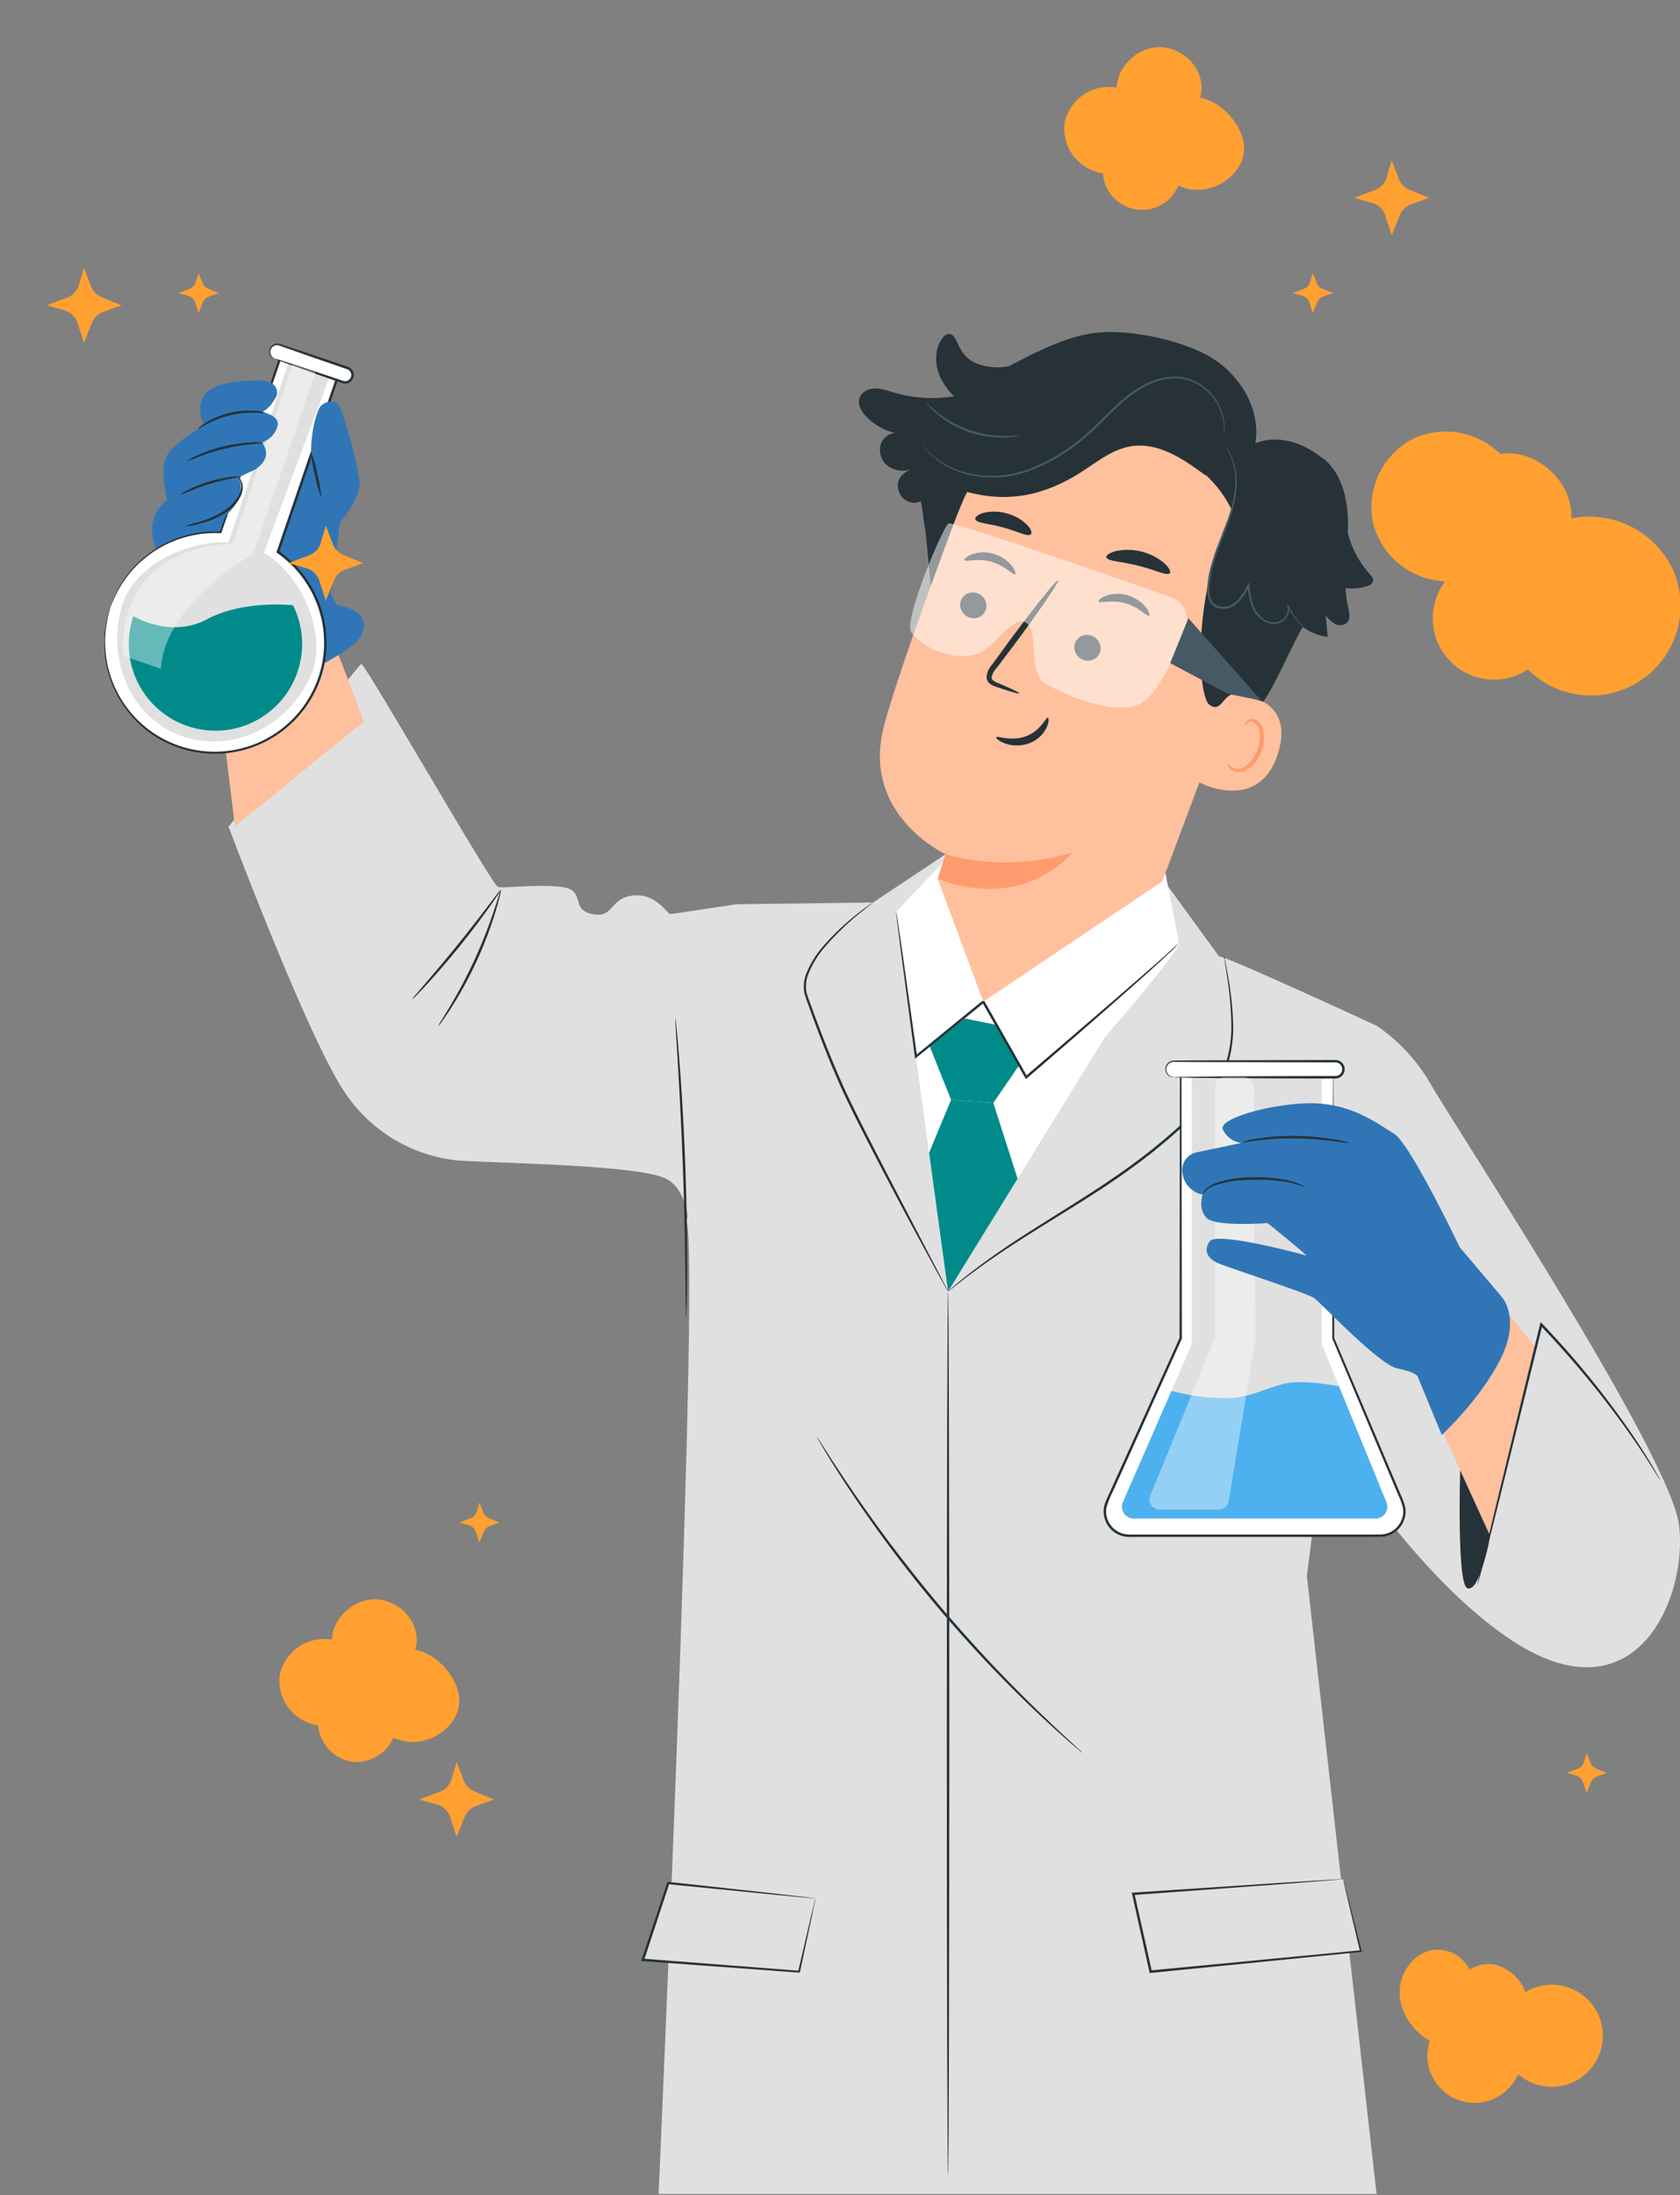 <svg xmlns="http://www.w3.org/2000/svg" xmlns:xlink="http://www.w3.org/1999/xlink" width="400" height="522.245" viewBox="0 0 400 522.245">
  <rect x="0" y="0" width="400" height="522.245" fill="#808080" stroke="none"/>
  <defs>
    <clipPath id="clip-path">
      <rect id="Rectángulo_347666" data-name="Rectángulo 347666" width="375.195" height="443.001" fill="none"/>
    </clipPath>
    <clipPath id="clip-path-3">
      <rect id="Rectángulo_347662" data-name="Rectángulo 347662" width="45.796" height="72.389" fill="none"/>
    </clipPath>
    <clipPath id="clip-path-4">
      <rect id="Rectángulo_347663" data-name="Rectángulo 347663" width="25.266" height="102.876" fill="none"/>
    </clipPath>
    <clipPath id="clip-path-5">
      <rect id="Rectángulo_347664" data-name="Rectángulo 347664" width="65.924" height="43.854" fill="none"/>
    </clipPath>
    <clipPath id="clip-path-6">
      <rect id="Rectángulo_347668" data-name="Rectángulo 347668" width="400" height="522.245" transform="translate(18.512 -79)" fill="#ffa031"/>
    </clipPath>
  </defs>
  <g id="Grupo_1005689" data-name="Grupo 1005689" transform="translate(-1020 -9679)">
    <g id="Grupo_1005686" data-name="Grupo 1005686" transform="translate(1044.806 9758)">
      <g id="Grupo_1005685" data-name="Grupo 1005685" clip-path="url(#clip-path)">
        <g id="Grupo_1005684" data-name="Grupo 1005684">
          <g id="Grupo_1005683" data-name="Grupo 1005683" clip-path="url(#clip-path)">
            <path id="Trazado_719624" data-name="Trazado 719624" d="M233.747,112.325l14.8,20.319c1.845,0,37.539,16.526,37.539,16.526l-16.6,130.983,16.6,146.972H115.133s9.782-218.493,6.707-231.407l11.741-75.45,32.618-.424,17.264-11.487Z" transform="translate(16.869 15.876)" fill="#e0e0e0"/>
            <path id="Trazado_719625" data-name="Trazado 719625" d="M231.792,129.347c1.035,1.062-17.636,22.518-17.636,22.518l-37.331,60.489L164.466,122l12.62-13.313,51.2,2.6Z" transform="translate(24.097 15.925)" fill="#fff"/>
            <path id="Trazado_719626" data-name="Trazado 719626" d="M267.408,143.954A42.26,42.26,0,0,1,280.377,158c5.365,9.388,56.776,87.678,59.011,104.638s-10.066,47.668-40.466,27.1-56.3-70.561-56.3-70.561Z" transform="translate(35.549 21.092)" fill="#e0e0e0"/>
            <path id="Trazado_719627" data-name="Trazado 719627" d="M292.5,202.577c.965.965,7.511,9.179,7.511,9.179l-10.889,44.617-11.417-25Z" transform="translate(40.689 29.681)" fill="#ffc09d"/>
            <path id="Trazado_719628" data-name="Trazado 719628" d="M328.652,242.959a5.749,5.749,0,0,0-.425-.815l-1.316-2.3c-1.174-1.985-2.955-4.827-5.313-8.277a211.745,211.745,0,0,0-21.016-25.742l-.368-.385-.127.523c-.655,2.666-1.339,5.457-2.037,8.3-3.586,14.785-6.831,28.168-9.2,37.912-1.14,4.821-2.065,8.739-2.72,11.505q-.451,1.986-.71,3.136l-.171.819a1.036,1.036,0,0,0-.038.283,1,1,0,0,0,.1-.269c.061-.214.135-.479.228-.8.2-.758.472-1.8.819-3.109.7-2.755,1.688-6.658,2.9-11.459,2.407-9.734,5.712-23.1,9.365-37.871.695-2.845,1.378-5.637,2.029-8.3l-.5.138a226.079,226.079,0,0,1,21.114,25.549c2.4,3.413,4.224,6.216,5.452,8.165q.887,1.417,1.4,2.244a5.946,5.946,0,0,0,.519.76" transform="translate(41.789 30.101)" fill="#263238"/>
            <path id="Trazado_719629" data-name="Trazado 719629" d="M281.614,236.207s-.828,27.2,1.7,28.034c0,0,1.505,1.03,3.184-3.829,1.83-5.293,2.3-8.48,2.075-8.966l-6.959-15.238" transform="translate(41.242 34.609)" fill="#263238"/>
            <path id="Trazado_719630" data-name="Trazado 719630" d="M146.666,126.053s-14.985,2.313-15.677,2.313-3.459-5.073-8.993-4.381-4.382,5.534-9.686,4.381-1.153-5.765-7.379-6.457-13.607.462-14.99,0-31.825-53.5-32.516-53.04-31.593,38.743-31.593,38.743,19.6,52.117,28.134,63.878a36.664,36.664,0,0,0,25.828,15.452c6.227.691,43.212.92,50.13,4.379s5.49,16.495,5.49,16.495l25.324-59.386Z" transform="translate(3.785 10.09)" fill="#e0e0e0"/>
            <path id="Trazado_719631" data-name="Trazado 719631" d="M118.619,142.452a3.332,3.332,0,0,0,0,.723c.028.535.063,1.221.107,2.067.112,1.869.268,4.443.459,7.591.386,6.41.864,15.268,1.22,25.059s.511,18.664.587,25.086c.038,3.154.068,5.733.089,7.6.017.846.032,1.532.042,2.068a3.324,3.324,0,0,0,.056.721,3.264,3.264,0,0,0,.064-.72c.018-.537.041-1.221.07-2.068.049-1.8.086-4.4.1-7.608.032-6.425-.062-15.3-.414-25.105s-.9-18.66-1.4-25.065c-.246-3.2-.469-5.795-.648-7.582-.089-.843-.162-1.525-.218-2.058a3.345,3.345,0,0,0-.117-.714" transform="translate(17.377 20.872)" fill="#263238"/>
            <path id="Trazado_719632" data-name="Trazado 719632" d="M175.283,409.411c.165,0,.3-47.082.3-105.147,0-58.085-.133-105.156-.3-105.156s-.3,47.071-.3,105.156c0,58.065.133,105.147.3,105.147" transform="translate(25.638 29.173)" fill="#263238"/>
            <path id="Trazado_719633" data-name="Trazado 719633" d="M175.245,209.283a1.057,1.057,0,0,0,.244-.162l.676-.518,2.568-2.028c2.26-1.723,5.556-4.184,9.786-7s9.377-6,15.094-9.54,11.982-7.5,18.164-12.223l2.293-1.774,2.209-1.821c1.466-1.2,2.864-2.433,4.225-3.663a54.57,54.57,0,0,0,7.209-7.756,26.311,26.311,0,0,0,4.4-8.519,29.769,29.769,0,0,0,1.016-8.293A74.391,74.391,0,0,0,241.86,134c-.251-1.362-.451-2.439-.6-3.222-.07-.338-.127-.612-.174-.835a.147.147,0,1,0-.06.01l.116.844c.117.788.279,1.87.484,3.239a80.7,80.7,0,0,1,1.074,11.956,29.659,29.659,0,0,1-1.07,8.156,25.974,25.974,0,0,1-4.363,8.326,54.624,54.624,0,0,1-7.161,7.652c-1.355,1.22-2.752,2.45-4.213,3.641l-2.2,1.809-2.284,1.766c-6.156,4.7-12.4,8.655-18.093,12.231s-10.838,6.778-15.039,9.657-7.474,5.384-9.694,7.166c-1.1.9-1.933,1.632-2.5,2.119l-.639.564c-.141.13-.211.2-.2.208" transform="translate(25.676 18.997)" fill="#263238"/>
            <path id="Trazado_719634" data-name="Trazado 719634" d="M179.636,210.936a.976.976,0,0,0-.1-.258l-.358-.727-1.423-2.769-5.3-10.148c-2.24-4.3-4.9-9.4-7.842-15.06-2.914-5.683-6.182-11.915-9.326-18.568-3.061-6.7-5.6-13.253-7.819-19.242-.525-1.492-1.142-2.978-1.526-4.374a7.911,7.911,0,0,1,.366-4.2,22.287,22.287,0,0,1,4.035-6.649A63.572,63.572,0,0,1,158.513,121c1.041-.86,1.867-1.507,2.426-1.945l.637-.5a1.034,1.034,0,0,0,.208-.183.9.9,0,0,0-.243.134l-.673.452c-.585.408-1.434,1.026-2.5,1.861a59.361,59.361,0,0,0-8.355,7.851,22.5,22.5,0,0,0-4.18,6.761,8.394,8.394,0,0,0-.409,4.467c.412,1.526,1,2.927,1.521,4.452,2.191,6.009,4.721,12.578,7.794,19.3,3.159,6.685,6.435,12.9,9.38,18.572,2.961,5.665,5.668,10.746,7.957,15,2.292,4.212,4.154,7.638,5.471,10.06l1.523,2.716c.165.281.3.511.409.7a.947.947,0,0,0,.158.228" transform="translate(21.285 17.344)" fill="#263238"/>
            <path id="Trazado_719635" data-name="Trazado 719635" d="M69.387,148.15a6.58,6.58,0,0,0,.887-1.105c.545-.731,1.289-1.821,2.171-3.191a92.933,92.933,0,0,0,6.1-11.175,92.86,92.86,0,0,0,4.514-11.907c.467-1.562.808-2.835,1.009-3.725a6.334,6.334,0,0,0,.261-1.393,6.6,6.6,0,0,0-.485,1.331c-.269.868-.672,2.12-1.188,3.659A119.727,119.727,0,0,1,78,132.43a119.392,119.392,0,0,1-5.918,11.2c-.832,1.393-1.52,2.513-2,3.284a6.43,6.43,0,0,0-.695,1.235" transform="translate(10.166 16.945)" fill="#263238"/>
            <path id="Trazado_719636" data-name="Trazado 719636" d="M64,141.748a5.7,5.7,0,0,0,.973-.891c.6-.6,1.445-1.488,2.472-2.6,2.053-2.228,4.813-5.377,7.723-8.971s5.413-6.954,7.162-9.427c.875-1.237,1.566-2.248,2.027-2.96a5.568,5.568,0,0,0,.668-1.137,5.658,5.658,0,0,0-.858,1q-.887,1.161-2.178,2.846c-1.833,2.405-4.384,5.713-7.286,9.3s-5.6,6.77-7.575,9.066L64.8,140.7a5.653,5.653,0,0,0-.8,1.048" transform="translate(9.376 16.961)" fill="#263238"/>
            <path id="Trazado_719637" data-name="Trazado 719637" d="M187.328,143.965l-7.542-1.513-8.412,6.442,5.151,12.914,10.064.73,6.185-9Z" transform="translate(25.109 20.872)" fill="#008b8a"/>
            <path id="Trazado_719638" data-name="Trazado 719638" d="M164.467,120.3a3.655,3.655,0,0,0,.045.648c.054.464.125,1.085.214,1.871.212,1.68.513,4.062.89,7.06.808,6.1,1.948,14.708,3.3,24.909l.062.472.371-.3L185.4,141.934l-.445-.084,3.385,5.953,6.842,12.013.175.307.267-.23c10.538-9.047,19.675-17.006,26.135-22.755,3.23-2.874,5.788-5.2,7.513-6.831a14.419,14.419,0,0,0,2.523-2.661.978.978,0,0,0-.158.179c-.111.11-.272.282-.5.494-.445.43-1.125,1.044-2,1.839-1.767,1.585-4.363,3.864-7.624,6.7-6.525,5.668-15.711,13.57-26.266,22.594l.441.077c-2.181-3.839-4.474-7.875-6.83-12.02l-3.387-5.952-.174-.3-.271.222c-5.71,4.659-11.115,9.072-16.011,13.069l.433.171c-1.438-10.188-2.651-18.782-3.512-24.879-.441-2.99-.791-5.365-1.039-7.04-.124-.782-.222-1.4-.3-1.861a3.654,3.654,0,0,0-.131-.635" transform="translate(24.097 17.626)" fill="#263238"/>
            <path id="Trazado_719639" data-name="Trazado 719639" d="M186.6,160.065l5.78,18.039-16.558,26.83-4.514-33,5.227-12.594Z" transform="translate(25.1 23.345)" fill="#008b8a"/>
            <path id="Trazado_719640" data-name="Trazado 719640" d="M263.691,321.047l4.194,17.127-50.034,4.893-4.142-18.524Z" transform="translate(31.312 47.039)" fill="#e0e0e0"/>
            <path id="Trazado_719641" data-name="Trazado 719641" d="M263.737,321.048a.914.914,0,0,0-.229,0l-.705.03-2.76.154-10.389.645-35.92,2.382-.334.023.073.328c1.255,5.628,2.606,11.688,4,17.948.044.195.087.391.13.579l.057.258.263-.026,50.025-4.992.23-.023-.056-.222c-1.354-5.343-2.44-9.624-3.2-12.612q-.557-2.141-.87-3.343c-.1-.35-.172-.631-.232-.852a1.3,1.3,0,0,0-.089-.273,2.09,2.09,0,0,0,.055.319c.052.232.116.526.2.893q.28,1.223.783,3.405c.7,2.975,1.709,7.238,2.967,12.557l.173-.245-50.044,4.795.321.232c-.042-.188-.086-.383-.13-.579-1.4-6.259-2.762-12.316-4.024-17.943l-.26.35L249.5,322.2l10.434-.811,2.81-.236.733-.07a1.506,1.506,0,0,0,.259-.038" transform="translate(31.267 47.038)" fill="#263238"/>
            <path id="Trazado_719642" data-name="Trazado 719642" d="M152.962,325.517l-3.9,17.432-37.186-2.8,6.054-18.29Z" transform="translate(16.391 47.158)" fill="#e0e0e0"/>
            <path id="Trazado_719643" data-name="Trazado 719643" d="M153.014,325.555a4.885,4.885,0,0,0-.626-.1c-.473-.057-1.1-.135-1.892-.23-1.723-.2-4.152-.478-7.192-.828-6.263-.687-15.035-1.652-25.3-2.78l-.222-.024-.071.214c-1.873,5.639-3.926,11.822-6.072,18.282l-.12.365.382.029.327.024,36.865,2.7.191.015.04-.185c1.152-5.383,2.09-9.76,2.752-12.848.3-1.462.543-2.619.718-3.456.071-.36.128-.652.175-.887a1.29,1.29,0,0,0,.042-.29,2.258,2.258,0,0,0-.1.328c-.061.243-.136.545-.229.918-.2.845-.482,2.01-.836,3.483-.711,3.041-1.717,7.353-2.957,12.655l.232-.171c-9.654-.749-22.615-1.752-36.854-2.854l-.327-.024.26.391c2.134-6.468,4.173-12.653,6.034-18.3l-.292.19,25.129,2.483,7.275.685,1.958.172a6.172,6.172,0,0,0,.7.04" transform="translate(16.34 47.12)" fill="#263238"/>
            <path id="Trazado_719644" data-name="Trazado 719644" d="M148,229.309a6.345,6.345,0,0,0,.477.883l1.469,2.471c1.275,2.145,3.2,5.2,5.665,8.924s5.5,8.09,9,12.843c3.526,4.735,7.52,9.853,11.9,15.073,4.4,5.207,8.757,10.019,12.82,14.3,4.086,4.26,7.861,8.006,11.117,11.06s5.928,5.484,7.824,7.107l2.183,1.869a6.422,6.422,0,0,0,.788.621,6.2,6.2,0,0,0-.709-.712l-2.107-1.951c-1.847-1.675-4.481-4.144-7.687-7.239s-6.951-6.86-11.009-11.135c-4.035-4.3-8.374-9.111-12.762-14.309-4.369-5.211-8.37-10.31-11.913-15.017-3.518-4.728-6.592-9.055-9.086-12.75s-4.484-6.706-5.82-8.813l-1.563-2.41a6.354,6.354,0,0,0-.579-.82" transform="translate(21.684 33.598)" fill="#263238"/>
            <path id="Trazado_719645" data-name="Trazado 719645" d="M49.511,61.27c.774.619,8.863,22.447,8.863,22.447L27.684,108.64,23.5,74.429Z" transform="translate(3.444 8.977)" fill="#ffc09d"/>
            <path id="Trazado_719646" data-name="Trazado 719646" d="M50.22,53.034l2.322,4.18s8.824.929,5.728,7.275S20.962,83.375,20.962,83.375L19.724,68.824Z" transform="translate(2.89 7.77)" fill="#3076b6"/>
            <path id="Trazado_719647" data-name="Trazado 719647" d="M11.293,51.017s-3.751-7.052,1.5-11.854c.285-.261.531-.484.762-.691-.449-1.845-1.769-8.067.138-10.863,2.251-3.3,8.7-6.9,8.7-6.9s-2.7-5.1.9-8.1,13.054-2.551,13.054-2.551l11.555,3.9c.449,0,3.6,0,4.651,6.9s2.4,18.006,2.251,21.307-2.4,19.057-2.4,19.057L23.448,74.875S10.243,60.021,9.793,56.119s1.5-5.1,1.5-5.1" transform="translate(1.425 1.469)" fill="#3076b6"/>
            <path id="Trazado_719648" data-name="Trazado 719648" d="M1.5,64.781A26.285,26.285,0,0,1,27.722,47.035L42.334,4.276,55.964,8.933,41.354,51.694A26.278,26.278,0,1,1,1.5,64.781" transform="translate(0.012 0.627)" fill="#fff"/>
            <path id="Trazado_719649" data-name="Trazado 719649" d="M1.512,64.826s-.073.186-.19.558c-.12.4-.288.947-.5,1.664C.6,67.782.476,68.724.253,69.823c-.084.554-.109,1.158-.172,1.8-.026.323-.053.656-.081,1,.006.344.01.7.016,1.064A26.431,26.431,0,0,0,11.09,94.931,26.612,26.612,0,0,0,52.613,77.488a26.941,26.941,0,0,0,.273-5.728A24.245,24.245,0,0,0,51.9,66a25.752,25.752,0,0,0-2.269-5.5,26.807,26.807,0,0,0-3.495-4.936,28.715,28.715,0,0,0-4.6-4.071l.112.341c1.144-3.35,2.364-6.916,3.6-10.519C49.06,30.132,52.756,19.3,56.249,9.071l.093-.273-.273-.093L42.435,4.059l-.261-.089-.089.261L27.543,47.015l.2-.136a26.49,26.49,0,0,0-22,10A27.352,27.352,0,0,0,2.31,62.638c-.283.711-.476,1.262-.611,1.628s-.187.559-.187.559.091-.18.241-.54c.158-.381.377-.911.662-1.6a28.509,28.509,0,0,1,3.506-5.672,26.332,26.332,0,0,1,21.8-9.73l.152.008.049-.144L42.607,4.41l-.351.171L55.884,9.25,55.7,8.885c-3.5,10.232-7.2,21.057-11.027,32.237-1.23,3.6-2.449,7.17-3.593,10.52l-.071.208.183.133a28.21,28.21,0,0,1,4.5,3.978,26.271,26.271,0,0,1,3.421,4.823,25.217,25.217,0,0,1,2.224,5.377,27.7,27.7,0,0,1,.66,2.8,28.308,28.308,0,0,1,.313,2.833,26.463,26.463,0,0,1-.258,5.6A26.081,26.081,0,0,1,.237,73.683c-.01-.362-.021-.713-.03-1.055q.036-.511.069-.992C.33,71,.346,70.4.421,69.844c.2-1.093.31-2.034.507-2.769L1.377,65.4c.1-.378.135-.577.135-.577" transform="translate(0 0.582)" fill="#263238"/>
            <path id="Trazado_719650" data-name="Trazado 719650" d="M3.65,64.753C6.28,54.665,19.3,48.57,29.218,49.087L43.444,6.5,53.2,9.837,37.608,51.593c8.834,4.875,15.369,19.444,11.259,29.024C43.735,92.583,30.342,99.375,18.425,95.3S.195,78,3.65,64.753" transform="translate(0.397 0.953)" fill="#e0e0e0"/>
            <path id="Trazado_719651" data-name="Trazado 719651" d="M35.586,5.983l16.181,5.529a1.76,1.76,0,1,0,1.138-3.331L36.725,2.651a1.76,1.76,0,0,0-1.138,3.332" transform="translate(5.039 0.375)" fill="#fff"/>
            <path id="Trazado_719652" data-name="Trazado 719652" d="M35.6,6.007c.009-.025-.142-.08-.376-.255a1.717,1.717,0,0,1-.654-1.035,1.633,1.633,0,0,1,.679-1.675,1.581,1.581,0,0,1,1.114-.259,13.25,13.25,0,0,1,1.347.447c3.857,1.376,9.2,3.237,15.111,5.257a1.465,1.465,0,0,1-.15,2.814,1.521,1.521,0,0,1-.916-.079l-1.018-.343-1.971-.663c-2.543-.845-4.85-1.61-6.826-2.266-1.872-.6-3.427-1.1-4.62-1.478a10.128,10.128,0,0,0-1.72-.465,10.141,10.141,0,0,0,1.645.684l4.559,1.658,6.785,2.387,1.964.681,1.016.351a2.117,2.117,0,0,0,1.233.1,2.055,2.055,0,0,0,.214-3.95C47.106,5.9,41.742,4.1,37.85,2.831a11.906,11.906,0,0,0-1.437-.425,1.922,1.922,0,0,0-1.354.365,1.882,1.882,0,0,0-.712,2,1.763,1.763,0,0,0,.812,1.081c.274.154.44.169.444.155" transform="translate(5.023 0.351)" fill="#263238"/>
            <path id="Trazado_719653" data-name="Trazado 719653" d="M43.428,29.756c-1.017-3.05-.255-9.911,1.4-13.594.78-1.739,3.9-2.554,4.855-.694,1.333,2.6,4.546,14.161,4.8,18.481s-6.47,11.365-6.47,11.365l-4.925-7.427s1.357-5.081.342-8.131" transform="translate(6.296 2.111)" fill="#3076b6"/>
            <path id="Trazado_719654" data-name="Trazado 719654" d="M45.39,35.691a25.6,25.6,0,0,0-.909-5.446,25.663,25.663,0,0,0-1.492-5.318,25.782,25.782,0,0,0,.909,5.447,25.75,25.75,0,0,0,1.492,5.316" transform="translate(6.294 3.652)" fill="#263238"/>
            <path id="Trazado_719655" data-name="Trazado 719655" d="M6.2,59.3a20.636,20.636,0,1,0,38.016-2.567s-11.729-1.375-20.465,3.31S6.2,59.3,6.2,59.3" transform="translate(0.749 8.285)" fill="#008b8a"/>
            <g id="Grupo_1005676" data-name="Grupo 1005676" transform="translate(4.482 7.728)" opacity="0.4">
              <g id="Grupo_1005675" data-name="Grupo 1005675">
                <g id="Grupo_1005674" data-name="Grupo 1005674" clip-path="url(#clip-path-3)">
                  <path id="Trazado_719656" data-name="Trazado 719656" d="M49.705,8.6c-.134.3-14.718,43.132-14.718,43.132s-21.105,11.645-22.069,27.4L4.035,76.079s-3.465-25.046,26-26.756L44.261,6.74Z" transform="translate(-3.909 -6.74)" fill="#fff"/>
                </g>
              </g>
            </g>
            <path id="Trazado_719657" data-name="Trazado 719657" d="M37.589,10.578a2.478,2.478,0,0,1,1.143,3.773c-1.524,2.707-3.176,3.215-3.176,3.215s4.752.762,3.647,3.685a5.764,5.764,0,0,1-3.647,3.556s3.176,3.3-1.652,6.48l-3.811,1.778s1.778,3.939-1.906,7.878L24.5,44.882s-11.181,3.05-11.054.762.127-5.209,3.938-6.988c0,0-3.176-7.535.255-11.391a70.418,70.418,0,0,1,7.369-7.032s-3.558-2.364.509-5.883,9.02-5.3,12.069-3.773" transform="translate(1.97 1.469)" fill="#3076b6"/>
            <path id="Trazado_719658" data-name="Trazado 719658" d="M19.446,20.683c.1.172,3.185-2.225,7.757-3.272,4.559-1.108,8.39-.341,8.4-.539a7.258,7.258,0,0,0-2.47-.494,19.423,19.423,0,0,0-11.7,2.76,7.282,7.282,0,0,0-1.988,1.546" transform="translate(2.849 2.389)" fill="#263238"/>
            <path id="Trazado_719659" data-name="Trazado 719659" d="M17.215,27.356c.08.173,3.88-1.76,8.95-2.947,5.062-1.223,9.325-1.208,9.318-1.4A10.064,10.064,0,0,0,32.7,22.9,35.372,35.372,0,0,0,19.655,26a10.131,10.131,0,0,0-2.44,1.353" transform="translate(2.522 3.353)" fill="#263238"/>
            <path id="Trazado_719660" data-name="Trazado 719660" d="M15.817,34.294c.084.163,3.042-1.347,6.935-2.522,3.889-1.2,7.185-1.595,7.165-1.777a6.936,6.936,0,0,0-2.185.089A31.924,31.924,0,0,0,17.68,33.149a6.86,6.86,0,0,0-1.863,1.144" transform="translate(2.317 4.388)" fill="#263238"/>
            <path id="Trazado_719661" data-name="Trazado 719661" d="M16.886,41.762a12.333,12.333,0,0,0,2.875-.48,20.136,20.136,0,0,0,6.559-2.623C28.645,37.128,30.3,34.922,30.486,33a3.756,3.756,0,0,0-.374-2.157c-.251-.46-.484-.64-.509-.617a4.479,4.479,0,0,1,.464,2.715c-.259,1.708-1.849,3.748-4.077,5.214a23.4,23.4,0,0,1-6.337,2.713,16.452,16.452,0,0,0-2.768.889" transform="translate(2.474 4.429)" fill="#263238"/>
            <path id="Trazado_719662" data-name="Trazado 719662" d="M262.192,152.565V217.05l16.479,38.933a5.787,5.787,0,0,1-5.329,8.043H213.6a5.787,5.787,0,0,1-5.274-8.171l17.541-38.805V152.565Z" transform="translate(30.447 22.353)" fill="#fff"/>
            <path id="Trazado_719663" data-name="Trazado 719663" d="M262.229,152.589s-.2-.013-.607-.018l-1.821-.02-7.106-.046-26.793-.1h-.186v.186c-.023,16.729-.054,38.958-.089,64.485l.025-.112c-4.145,9.155-8.5,18.788-13.03,28.786q-1.7,3.751-3.425,7.567l-.864,1.912a8.492,8.492,0,0,0-.706,2.059,6.58,6.58,0,0,0,.049,2.213,6.128,6.128,0,0,0,2.366,3.679,6.592,6.592,0,0,0,2.019.968,8.629,8.629,0,0,0,2.208.2h10.843l28.317,0,13.589-.006c2.233-.008,4.426.015,6.639-.021a6.036,6.036,0,0,0,5.3-3.694,5.924,5.924,0,0,0,.414-3.292,14.311,14.311,0,0,0-1.092-3.043q-1.233-2.906-2.439-5.751-2.413-5.686-4.712-11.105c-3.067-7.218-5.971-14.057-8.687-20.452l.018.092c-.052-19.734-.094-35.876-.124-47.1-.026-5.572-.046-9.921-.06-12.9-.011-1.46-.021-2.58-.026-3.355-.007-.754-.024-1.129-.024-1.129s-.018.408-.026,1.179-.015,1.919-.026,3.4c-.014,2.99-.034,7.357-.058,12.951-.031,11.192-.073,27.284-.125,46.957v.048l.018.044c2.7,6.4,5.589,13.247,8.637,20.472q2.289,5.419,4.693,11.114,1.2,2.845,2.431,5.754a13.942,13.942,0,0,1,1.05,2.913,5.368,5.368,0,0,1-.38,2.983,5.471,5.471,0,0,1-4.81,3.346c-2.163.032-4.392.007-6.614.013l-13.589,0-28.317,0H214.27a7.992,7.992,0,0,1-2.056-.182,6.009,6.009,0,0,1-1.818-.871,5.535,5.535,0,0,1-2.139-3.321,5.978,5.978,0,0,1-.045-1.995,21.143,21.143,0,0,1,1.524-3.825l3.418-7.569c4.515-10,8.866-19.641,13-28.8l.025-.054v-.06c-.037-25.527-.066-47.756-.089-64.485l-.186.186,26.682-.1,7.149-.046,1.854-.02c.42-.006.642-.018.642-.018" transform="translate(30.411 22.33)" fill="#263238"/>
            <path id="Trazado_719664" data-name="Trazado 719664" d="M258.955,154.641v63.553l15.353,37.528a2.811,2.811,0,0,1-2.509,3.917H214.1a2.813,2.813,0,0,1-2.482-3.978l16.367-37.466V154.641Z" transform="translate(30.97 22.658)" fill="#e0e0e0"/>
            <path id="Trazado_719665" data-name="Trazado 719665" d="M223.14,220.007l-11.524,26.38a2.812,2.812,0,0,0,2.482,3.978h57.7a2.811,2.811,0,0,0,2.509-3.917l-11.266-27.538s-7.35-1.458-11.834-.832-9.186,3.649-14.768,3.649a53.354,53.354,0,0,1-13.3-1.721" transform="translate(30.97 31.93)" fill="#4db1f0"/>
            <path id="Trazado_719666" data-name="Trazado 719666" d="M222.388,155.129H260.84a1.911,1.911,0,0,0,0-3.821H222.388a1.911,1.911,0,0,0,0,3.821" transform="translate(32.304 22.169)" fill="#fff"/>
            <path id="Trazado_719667" data-name="Trazado 719667" d="M222.4,155.167a2.99,2.99,0,0,1-.842-.265,1.845,1.845,0,0,1-.892-2.1,1.785,1.785,0,0,1,1.157-1.212,2.856,2.856,0,0,1,1.012-.086l1.156.013,5.428.044,31.431.088a1.612,1.612,0,0,1,.288,3.2,9.031,9.031,0,0,1-1.054.029l-2.19,0-8.344.017-14.131.064-9.526.1-2.589.055a5.087,5.087,0,0,0-.9.061,5.182,5.182,0,0,0,.9.06l2.589.056,9.526.1,14.131.064,8.344.017,2.19,0a8.839,8.839,0,0,0,1.158-.034,2.207,2.207,0,0,0-.392-4.38l-31.431.087-5.428.045-1.156.011a3.12,3.12,0,0,0-1.105.126,2.033,2.033,0,0,0-1.289,1.423,2,2,0,0,0,.229,1.517,1.933,1.933,0,0,0,.832.753,1.449,1.449,0,0,0,.9.157" transform="translate(32.29 22.131)" fill="#263238"/>
            <g id="Grupo_1005679" data-name="Grupo 1005679" transform="translate(248.893 177.299)" opacity="0.4">
              <g id="Grupo_1005678" data-name="Grupo 1005678">
                <g id="Grupo_1005677" data-name="Grupo 1005677" clip-path="url(#clip-path-4)">
                  <path id="Trazado_719668" data-name="Trazado 719668" d="M241.961,157.125c-.228,11.107.346,55.832.39,59.253a2.231,2.231,0,0,1-.032.42l-6.379,38.678a2.439,2.439,0,0,1-2.405,2.042H219.526a2.438,2.438,0,0,1-2.255-3.364L232.5,217.029a2.437,2.437,0,0,0,.182-.925V157.079a2.438,2.438,0,0,1,2.439-2.439h4.4a2.434,2.434,0,0,1,2.438,2.485" transform="translate(-217.086 -154.641)" fill="#fff"/>
                </g>
              </g>
            </g>
            <path id="Trazado_719669" data-name="Trazado 719669" d="M300.059,206.24l-10.132-11.975s-11.723-24.537-15.583-26.949-9.649-6.755-18.334-7.237-23.882,3.376-22.435,6.271a5.736,5.736,0,0,0,4.343,3.137L227.3,171.726a4.323,4.323,0,0,0-3.318,5.25,5.926,5.926,0,0,0,4.764,4.795s-1.206,3.4.965,5.569,14.474,1.206,14.474,1.206,9.891,7.96,9.168,7.719-21.229-5.79-22.918-3.378-.241,4.1,1.689,5.066,21.47,7.237,23.159,8.443,15.439,15.845,19.782,16.728,4.825,1.848,4.825,1.848l5.79,13.991s9.166-8.443,13.991-18.092.385-14.631.385-14.631" transform="translate(32.8 23.448)" fill="#3076b6"/>
            <path id="Trazado_719670" data-name="Trazado 719670" d="M261.988,168.494a3.463,3.463,0,0,0-.986-.3c-.644-.154-1.578-.371-2.747-.554a59,59,0,0,0-9.21-.815,52.639,52.639,0,0,0-9.228.652,10.788,10.788,0,0,0-3.7,1.016,5.766,5.766,0,0,0,1.009-.181c.645-.117,1.583-.271,2.748-.417a69.275,69.275,0,0,1,9.161-.472,80.9,80.9,0,0,1,9.156.635,32.991,32.991,0,0,0,3.794.436" transform="translate(34.596 24.442)" fill="#263238"/>
            <path id="Trazado_719671" data-name="Trazado 719671" d="M252.384,177.633c0-.033-.318-.143-.9-.455a13.166,13.166,0,0,0-2.606-.953,34.154,34.154,0,0,0-9.077-.792,24.42,24.42,0,0,0-8.986,1.521,5.984,5.984,0,0,0-2.28,1.621c-.424.531-.449.945-.409.942a4.83,4.83,0,0,1,.585-.791,6.5,6.5,0,0,1,2.269-1.383,27.1,27.1,0,0,1,8.836-1.314,40.244,40.244,0,0,1,8.966.606c2.237.471,3.539,1.2,3.6,1" transform="translate(33.423 25.701)" fill="#263238"/>
            <path id="Trazado_719672" data-name="Trazado 719672" d="M228.325,128.559l22.457-59.891c8.185-21.6,2.44-44.361-19.375-51.945l-2.057-.584a41.288,41.288,0,0,0-49.955,25.294C172.4,60.192,164.92,81.007,162.127,91.342c-5.782,21.4,14.6,30.756,14.6,30.756.047.016.177-.327-1.867,5.848L185.7,157.2Z" transform="translate(23.603 2.134)" fill="#ffc09d"/>
            <path id="Trazado_719673" data-name="Trazado 719673" d="M174.971,108.4s13.215,4.6,30.087-.336c0,0-11.223,14.135-31.953,6.184Z" transform="translate(25.363 15.833)" fill="#ff9b6c"/>
            <path id="Trazado_719674" data-name="Trazado 719674" d="M177.9,56.085a3.163,3.163,0,0,0,2.065,3.9,3.026,3.026,0,0,0,3.916-1.855,3.168,3.168,0,0,0-2.06-3.906,3.03,3.03,0,0,0-3.921,1.857" transform="translate(26.044 7.919)" fill="#263238"/>
            <path id="Trazado_719675" data-name="Trazado 719675" d="M178.685,47.569c.265.5,3.055-.549,6.33.389,3.284.89,5.21,3.256,5.679,2.956.225-.127.045-.954-.787-2.013a8.688,8.688,0,0,0-4.407-2.857,8.345,8.345,0,0,0-5.179.187c-1.227.487-1.771,1.108-1.636,1.339" transform="translate(26.178 6.699)" fill="#263238"/>
            <path id="Trazado_719676" data-name="Trazado 719676" d="M201.605,64.9a3.165,3.165,0,0,0,2.065,3.9,3.025,3.025,0,0,0,3.917-1.855,3.166,3.166,0,0,0-2.061-3.905,3.029,3.029,0,0,0-3.92,1.856" transform="translate(29.518 9.212)" fill="#263238"/>
            <path id="Trazado_719677" data-name="Trazado 719677" d="M206.51,56.173c.266.5,3.059-.547,6.331.39,3.282.89,5.21,3.257,5.68,2.956.224-.128.046-.952-.789-2.012a8.688,8.688,0,0,0-4.407-2.858,8.354,8.354,0,0,0-5.179.186c-1.223.488-1.77,1.11-1.636,1.339" transform="translate(30.254 7.96)" fill="#263238"/>
            <path id="Trazado_719678" data-name="Trazado 719678" d="M191.026,78.424c.068-.182-1.869-1.111-5.049-2.47-.813-.323-1.557-.713-1.535-1.324a4.417,4.417,0,0,1,1.261-2.322q2.04-2.7,4.28-5.67c6.008-8.1,10.61-14.849,10.282-15.088S194.8,57.68,188.792,65.776q-2.191,3-4.187,5.737a5.038,5.038,0,0,0-1.366,3.161,2.182,2.182,0,0,0,1.03,1.613,5.916,5.916,0,0,0,1.366.6c3.27,1.12,5.326,1.719,5.391,1.536" transform="translate(26.847 7.552)" fill="#263238"/>
            <path id="Trazado_719679" data-name="Trazado 719679" d="M208.117,46.963c.208.963,3.637.985,7.53,2,3.915.937,6.951,2.529,7.588,1.778.288-.362-.151-1.3-1.322-2.364A13.539,13.539,0,0,0,210.395,45.5c-1.533.389-2.363,1.01-2.278,1.465" transform="translate(30.492 6.621)" fill="#263238"/>
            <path id="Trazado_719680" data-name="Trazado 719680" d="M180.937,39.133c.456.944,3.343.971,6.548,1.892,3.231.827,5.749,2.267,6.6,1.677.385-.294.182-1.164-.789-2.22a10.736,10.736,0,0,0-4.944-2.8,10.571,10.571,0,0,0-5.653-.071c-1.356.423-1.956,1.075-1.766,1.526" transform="translate(26.506 5.459)" fill="#263238"/>
            <path id="Trazado_719681" data-name="Trazado 719681" d="M234.923,75.094c.407-.054,15.877-.179,11.279,14.265s-19.409,6.759-19.3,6.337,8.023-20.6,8.023-20.6" transform="translate(33.245 11.002)" fill="#ffc09d"/>
            <path id="Trazado_719682" data-name="Trazado 719682" d="M233.37,90.955c.078-.026.2.256.558.586a2.638,2.638,0,0,0,1.869.637c1.7-.073,3.761-2.088,4.659-4.669a8.732,8.732,0,0,0,.443-3.827,3.054,3.054,0,0,0-1.277-2.534,1.344,1.344,0,0,0-1.7.218c-.322.342-.322.659-.407.659-.052.024-.233-.341.073-.9a1.679,1.679,0,0,1,.856-.723,1.992,1.992,0,0,1,1.509.075,3.713,3.713,0,0,1,1.916,3.076,8.976,8.976,0,0,1-.41,4.3c-1.019,2.881-3.375,5.131-5.656,5.069a2.827,2.827,0,0,1-2.18-1.114c-.334-.5-.307-.846-.249-.856" transform="translate(34.188 11.764)" fill="#ff9b6c"/>
            <path id="Trazado_719683" data-name="Trazado 719683" d="M157.2,15.069a3.6,3.6,0,0,1,2.24-1.492c1.966-.454,3.832.279,5.684.832a31.933,31.933,0,0,0,14.274.859,15.8,15.8,0,0,1-3.025-3.959c-1.6-3.069-1.815-7.061.242-9.845A2.107,2.107,0,0,1,178.185.44c1.03.008,1.56,1.19,1.984,2.129,1.392,3.085,3.053,4.747,6.368,5.437a13.451,13.451,0,0,0,6.008.112c.083-.045.162-.1.245-.144,1-.538,1.964-1.047,2.913-1.535l.008,0,0,0c7.142-3.673,13-5.932,18.427-6.347C222.088-.522,234.253,2.058,241,6.315S252.469,18.63,251.109,26.49c5.228-2.184,11.414-.2,15.8,3.413l.144-.015c4.966,3.764,6.276,10.682,6.124,16.912-.009.341-.031.681-.045,1.023a23.257,23.257,0,0,0,5.206,9.736c.441.486.939,1.069.808,1.712s-.813.984-1.431,1.185a11.7,11.7,0,0,1-5.125.451,26.355,26.355,0,0,0,.612,4.52c.294,1.269.639,2.788-.265,3.726a2.475,2.475,0,0,1-2.811.3,7.276,7.276,0,0,1-2.232-2q.229,2.538.455,5.076a13.859,13.859,0,0,1-5.96-2.331c-2.877,4.962-6.9,14.564-9.413,17.747-3.858-1.147-4.657-1.857-6.8-1.828-2.764.039-3.21,4.772-6.07,2.483-1.455-1.165-2.014-8.254-2.035-10.118a86.538,86.538,0,0,1,7.471-36.064,27.819,27.819,0,0,0-6.323-8.5l.179.3c-5.261-3.92-11.307-8.053-17.792-7.051-5.03.777-9.013,4.482-13.4,7.056-8.32,4.877-16.448,6.314-25.761,3.805-2.846,6.119-6.39,16.477-8.584,22.332l-1.317-13.525-.018.047c-.19-.828-.307-1.64-.412-2.448l-.045-.25.008-.026a38.911,38.911,0,0,0-.6-3.918l-.073.033c-4.126,1.826-7.5-4.028-3.863-6.693a8.8,8.8,0,0,1,2.37-1.239,6.173,6.173,0,0,1-6.066-.319,4.843,4.843,0,0,1-1.822-5.6,4.119,4.119,0,0,1,3.336-2.41,13.9,13.9,0,0,1-7.017-4.047c-1.221-1.32-2.24-3.18-1.143-4.893" transform="translate(22.964 0)" fill="#263238"/>
            <path id="Trazado_719684" data-name="Trazado 719684" d="M233.085,23.388A19.264,19.264,0,0,1,234.593,26a15.921,15.921,0,0,1,1.026,8.05A27.994,27.994,0,0,1,234.46,39.6c-.608,1.95-1.424,3.986-2.268,6.138a58.359,58.359,0,0,0-2.352,6.886,25.537,25.537,0,0,0-.68,3.81,8,8,0,0,0,.37,4.022A3.347,3.347,0,0,0,232.2,62.4a4.976,4.976,0,0,0,3.167-.668c1.863-1.158,2.839-3.065,3.738-4.734l-.461-.086a18.615,18.615,0,0,0,1.173,5.244,6.612,6.612,0,0,0,3.407,3.543,4.27,4.27,0,0,0,2.3.307,3.688,3.688,0,0,0,1.943-.992,3.8,3.8,0,0,0,1.041-1.732,2.755,2.755,0,0,0-.158-1.86l-.288.128a14.329,14.329,0,0,0,3.466,4.846,12.7,12.7,0,0,0,1.236.992,2.505,2.505,0,0,0,.464.284,2.747,2.747,0,0,0-.413-.354c-.274-.228-.681-.565-1.171-1.046a14.741,14.741,0,0,1-3.293-4.845l-.288.128a2.843,2.843,0,0,1-.853,3.187,3.31,3.31,0,0,1-1.747.869,3.888,3.888,0,0,1-2.08-.3,6.2,6.2,0,0,1-3.146-3.338,18.327,18.327,0,0,1-1.108-5.12l-.089-.774-.371.688c-.9,1.666-1.871,3.487-3.566,4.525a4.478,4.478,0,0,1-2.832.6A2.825,2.825,0,0,1,230,60.235a7.563,7.563,0,0,1-.328-3.756,25.236,25.236,0,0,1,.659-3.734,59.454,59.454,0,0,1,2.3-6.838c.831-2.154,1.636-4.2,2.233-6.185a27.811,27.811,0,0,0,1.112-5.639,15.684,15.684,0,0,0-1.207-8.167,9.018,9.018,0,0,0-1.692-2.528" transform="translate(33.563 3.427)" fill="#455a64"/>
            <path id="Trazado_719685" data-name="Trazado 719685" d="M169.821,25.356a.8.8,0,0,0,.124.2l.406.551a7.382,7.382,0,0,0,.714.859,12.1,12.1,0,0,0,1.073,1.083,19.683,19.683,0,0,0,8.539,4.492,25.143,25.143,0,0,0,14.257-.679A43.541,43.541,0,0,0,209.9,22.687c2.348-2.074,4.432-4.3,6.581-6.292a29.421,29.421,0,0,1,6.762-4.945,15.149,15.149,0,0,1,7.266-1.773,10.83,10.83,0,0,1,3.331.645,11.961,11.961,0,0,1,2.764,1.5,12.844,12.844,0,0,1,4.979,7.9,15.432,15.432,0,0,1,.089,3.516.765.765,0,0,0,.053-.227c.029-.185.063-.407.1-.68a11.143,11.143,0,0,0-.047-2.643,12.639,12.639,0,0,0-1.354-3.959,12.985,12.985,0,0,0-3.606-4.2,12.27,12.27,0,0,0-2.842-1.575,11.209,11.209,0,0,0-3.456-.7,15.508,15.508,0,0,0-7.495,1.775,29.632,29.632,0,0,0-6.894,5c-2.171,2-4.254,4.223-6.581,6.278a43.578,43.578,0,0,1-14.771,9.108,24.991,24.991,0,0,1-14.017.775,19.967,19.967,0,0,1-8.492-4.286,31.1,31.1,0,0,1-2.452-2.542" transform="translate(24.882 1.353)" fill="#455a64"/>
            <path id="Trazado_719686" data-name="Trazado 719686" d="M170.705,14.658a3.432,3.432,0,0,0,.592.768,16.957,16.957,0,0,0,1.886,1.85,22.786,22.786,0,0,0,3.187,2.293,26.129,26.129,0,0,0,4.358,2.041,26.18,26.18,0,0,0,4.677,1.136,22.967,22.967,0,0,0,3.92.209,17.229,17.229,0,0,0,2.629-.264,3.473,3.473,0,0,0,.942-.228c-.015-.1-1.372.135-3.576.124a25.89,25.89,0,0,1-3.845-.313,28.4,28.4,0,0,1-4.576-1.153,28.566,28.566,0,0,1-4.288-1.964,26.284,26.284,0,0,1-3.2-2.162c-1.724-1.371-2.639-2.4-2.71-2.337" transform="translate(25.011 2.147)" fill="#455a64"/>
            <path id="Trazado_719687" data-name="Trazado 719687" d="M197.551,80.041c-.478-.2-1.611,3.054-5.2,4.4s-6.924-.212-7.107.233c-.116.189.554.9,2,1.447a8.574,8.574,0,0,0,5.869-.01,7.469,7.469,0,0,0,4.148-3.761c.6-1.317.513-2.249.283-2.308" transform="translate(27.14 11.726)" fill="#263238"/>
            <g id="Grupo_1005682" data-name="Grupo 1005682" transform="translate(191.902 45.508)" opacity="0.5">
              <g id="Grupo_1005681" data-name="Grupo 1005681">
                <g id="Grupo_1005680" data-name="Grupo 1005680" clip-path="url(#clip-path-5)">
                  <path id="Trazado_719688" data-name="Trazado 719688" d="M232.932,64.632a5.658,5.658,0,0,0-3.407-7.341c-13.916-4.924-50.423-17.589-52.937-17.6-1.088,0-11.016,23.371-8.919,25.978,4.455,5.54,13.351,6.909,17.045,4.395s7.966-9.069,10.632-6.4-.135,11.677,4.384,14.262,17.217,8.184,23.134,4.27c3.873-2.561,7.809-11.614,10.068-17.566" transform="translate(-167.378 -39.692)" fill="#fff"/>
                </g>
              </g>
            </g>
            <path id="Trazado_719689" data-name="Trazado 719689" d="M225.718,59.385c.21.3,17.374,19.6,17.374,19.6l-8.006-1.6-13.709-7.326Z" transform="translate(32.436 8.701)" fill="#455a64"/>
          </g>
        </g>
      </g>
    </g>
    <g id="Grupo_1005688" data-name="Grupo 1005688" transform="translate(1001.488 9758)">
      <g id="Grupo_1005687" data-name="Grupo 1005687" clip-path="url(#clip-path-6)">
        <path id="Trazado_719690" data-name="Trazado 719690" d="M303.968,57.5l-2.666,1,2.315.657a2.414,2.414,0,0,1,1.635,1.571l.838,2.56,1.03-2.568a2.413,2.413,0,0,1,1.416-1.37l2.341-.85-2.536-1.042a2.41,2.41,0,0,1-1.335-1.366l-.916-2.379-.658,2.213a2.411,2.411,0,0,1-1.464,1.571" transform="translate(25 -67.779)" fill="#ffa031"/>
        <path id="Trazado_719691" data-name="Trazado 719691" d="M23.8,43.849l-2.666,1,2.315.657a2.414,2.414,0,0,1,1.635,1.571l.837,2.56,1.03-2.568A2.413,2.413,0,0,1,28.367,45.7l2.341-.851-2.536-1.042a2.411,2.411,0,0,1-1.335-1.365l-.917-2.38-.657,2.213A2.414,2.414,0,0,1,23.8,43.849" transform="translate(39.867 -54.129)" fill="#ffa031"/>
        <path id="Trazado_719692" data-name="Trazado 719692" d="M394.163,341.816l-2.666,1,2.315.657a2.414,2.414,0,0,1,1.635,1.571l.837,2.56,1.03-2.568a2.413,2.413,0,0,1,1.417-1.369l2.341-.851-2.536-1.042a2.411,2.411,0,0,1-1.335-1.365l-.917-2.38-.657,2.213a2.415,2.415,0,0,1-1.464,1.572" fill="#ffa031"/>
        <path id="Trazado_719693" data-name="Trazado 719693" d="M320.921,33.986l-4.965,1.866,4.311,1.223A4.494,4.494,0,0,1,323.312,40l1.56,4.767,1.918-4.781a4.492,4.492,0,0,1,2.637-2.551l4.36-1.584-4.723-1.94a4.492,4.492,0,0,1-2.486-2.542l-1.706-4.433-1.224,4.122a4.5,4.5,0,0,1-2.727,2.927" transform="translate(25 -67.779)" fill="#ffa031"/>
        <path id="Trazado_719694" data-name="Trazado 719694" d="M21.326,270.883l-2.666,1,2.315.657a2.414,2.414,0,0,1,1.635,1.571l.837,2.56,1.03-2.568a2.413,2.413,0,0,1,1.417-1.369l2.341-.851L25.7,270.843a2.411,2.411,0,0,1-1.335-1.365l-.917-2.38-.657,2.213a2.414,2.414,0,0,1-1.464,1.572" transform="translate(109.201 11.345)" fill="#ffa031"/>
        <path id="Trazado_719695" data-name="Trazado 719695" d="M38.279,247.372l-4.965,1.866,4.311,1.223a4.494,4.494,0,0,1,3.045,2.926l1.56,4.767,1.918-4.782a4.49,4.49,0,0,1,2.637-2.55l4.36-1.584-4.723-1.94a4.5,4.5,0,0,1-2.486-2.542l-1.706-4.433-1.224,4.122a4.5,4.5,0,0,1-2.727,2.927" transform="translate(85 99.896)" fill="#ffa031"/>
        <path id="Trazado_719696" data-name="Trazado 719696" d="M137.175,129.029,132.21,130.9l4.311,1.223a4.494,4.494,0,0,1,3.045,2.926l1.56,4.767,1.918-4.781a4.49,4.49,0,0,1,2.636-2.551l4.361-1.584-4.723-1.94a4.5,4.5,0,0,1-2.486-2.542l-1.706-4.433L139.9,126.1a4.5,4.5,0,0,1-2.727,2.927" transform="translate(-45.041 -75.92)" fill="#ffa031"/>
        <path id="Trazado_719697" data-name="Trazado 719697" d="M54.693,26.913,49.728,28.78,54.039,30a4.492,4.492,0,0,1,3.045,2.925l1.56,4.767,1.918-4.781A4.492,4.492,0,0,1,63.2,30.363l4.36-1.583-4.723-1.94A4.494,4.494,0,0,1,60.35,24.3l-1.706-4.432L57.42,23.987a4.493,4.493,0,0,1-2.727,2.926" transform="translate(-20.133 -35.141)" fill="#ffa031"/>
        <path id="Trazado_719698" data-name="Trazado 719698" d="M355.013,25.357a18.5,18.5,0,0,1,20.7,3.655c8.594-1.319,17.43,6.623,16.894,15.335a22.019,22.019,0,0,1,24.262,12.278,21.329,21.329,0,0,1-34.592,23.648A14.582,14.582,0,0,1,362.6,59.31a18.432,18.432,0,0,1-17.2-13.981,18.431,18.431,0,0,1,9.612-19.972" fill="#ffa031"/>
        <path id="Trazado_719699" data-name="Trazado 719699" d="M246.973,18.076A10.766,10.766,0,0,1,259.384,9.61c.223-5.675,6.1-10.44,11.694-9.489s9.8,6.443,8.136,11.873c6.131,1.15,12.105,8.71,10.118,14.623s-9.683,9.094-15.264,6.309A9.339,9.339,0,0,1,256.112,30a10.766,10.766,0,0,1-9.139-11.924" transform="translate(25 -67.779)" fill="#ffa031"/>
        <path id="Trazado_719700" data-name="Trazado 719700" d="M.113,203.674a10.767,10.767,0,0,1,12.411-8.467c.223-5.674,6.095-10.439,11.694-9.488s9.8,6.443,8.136,11.873c6.131,1.15,12.1,8.71,10.118,14.623s-9.683,9.094-15.264,6.309a9.628,9.628,0,0,1-10.14,5.668A9.628,9.628,0,0,1,9.252,215.6,10.766,10.766,0,0,1,.113,203.674" transform="translate(85 115.916)" fill="#ffa031"/>
        <path id="Trazado_719701" data-name="Trazado 719701" d="M319,340.062a8.5,8.5,0,0,1,9.386,4.6l-.006-.022c5.785-3.706,11.869,1,13.225,5.355a12.147,12.147,0,1,1-1.712,19.472,11.232,11.232,0,0,1-21.017-7.877c-3.959-2.33-6.969-6.514-7.17-11.1s2.833-9.327,7.294-10.42" transform="translate(40.056 45)" fill="#ffa031"/>
      </g>
    </g>
  </g>
</svg>

